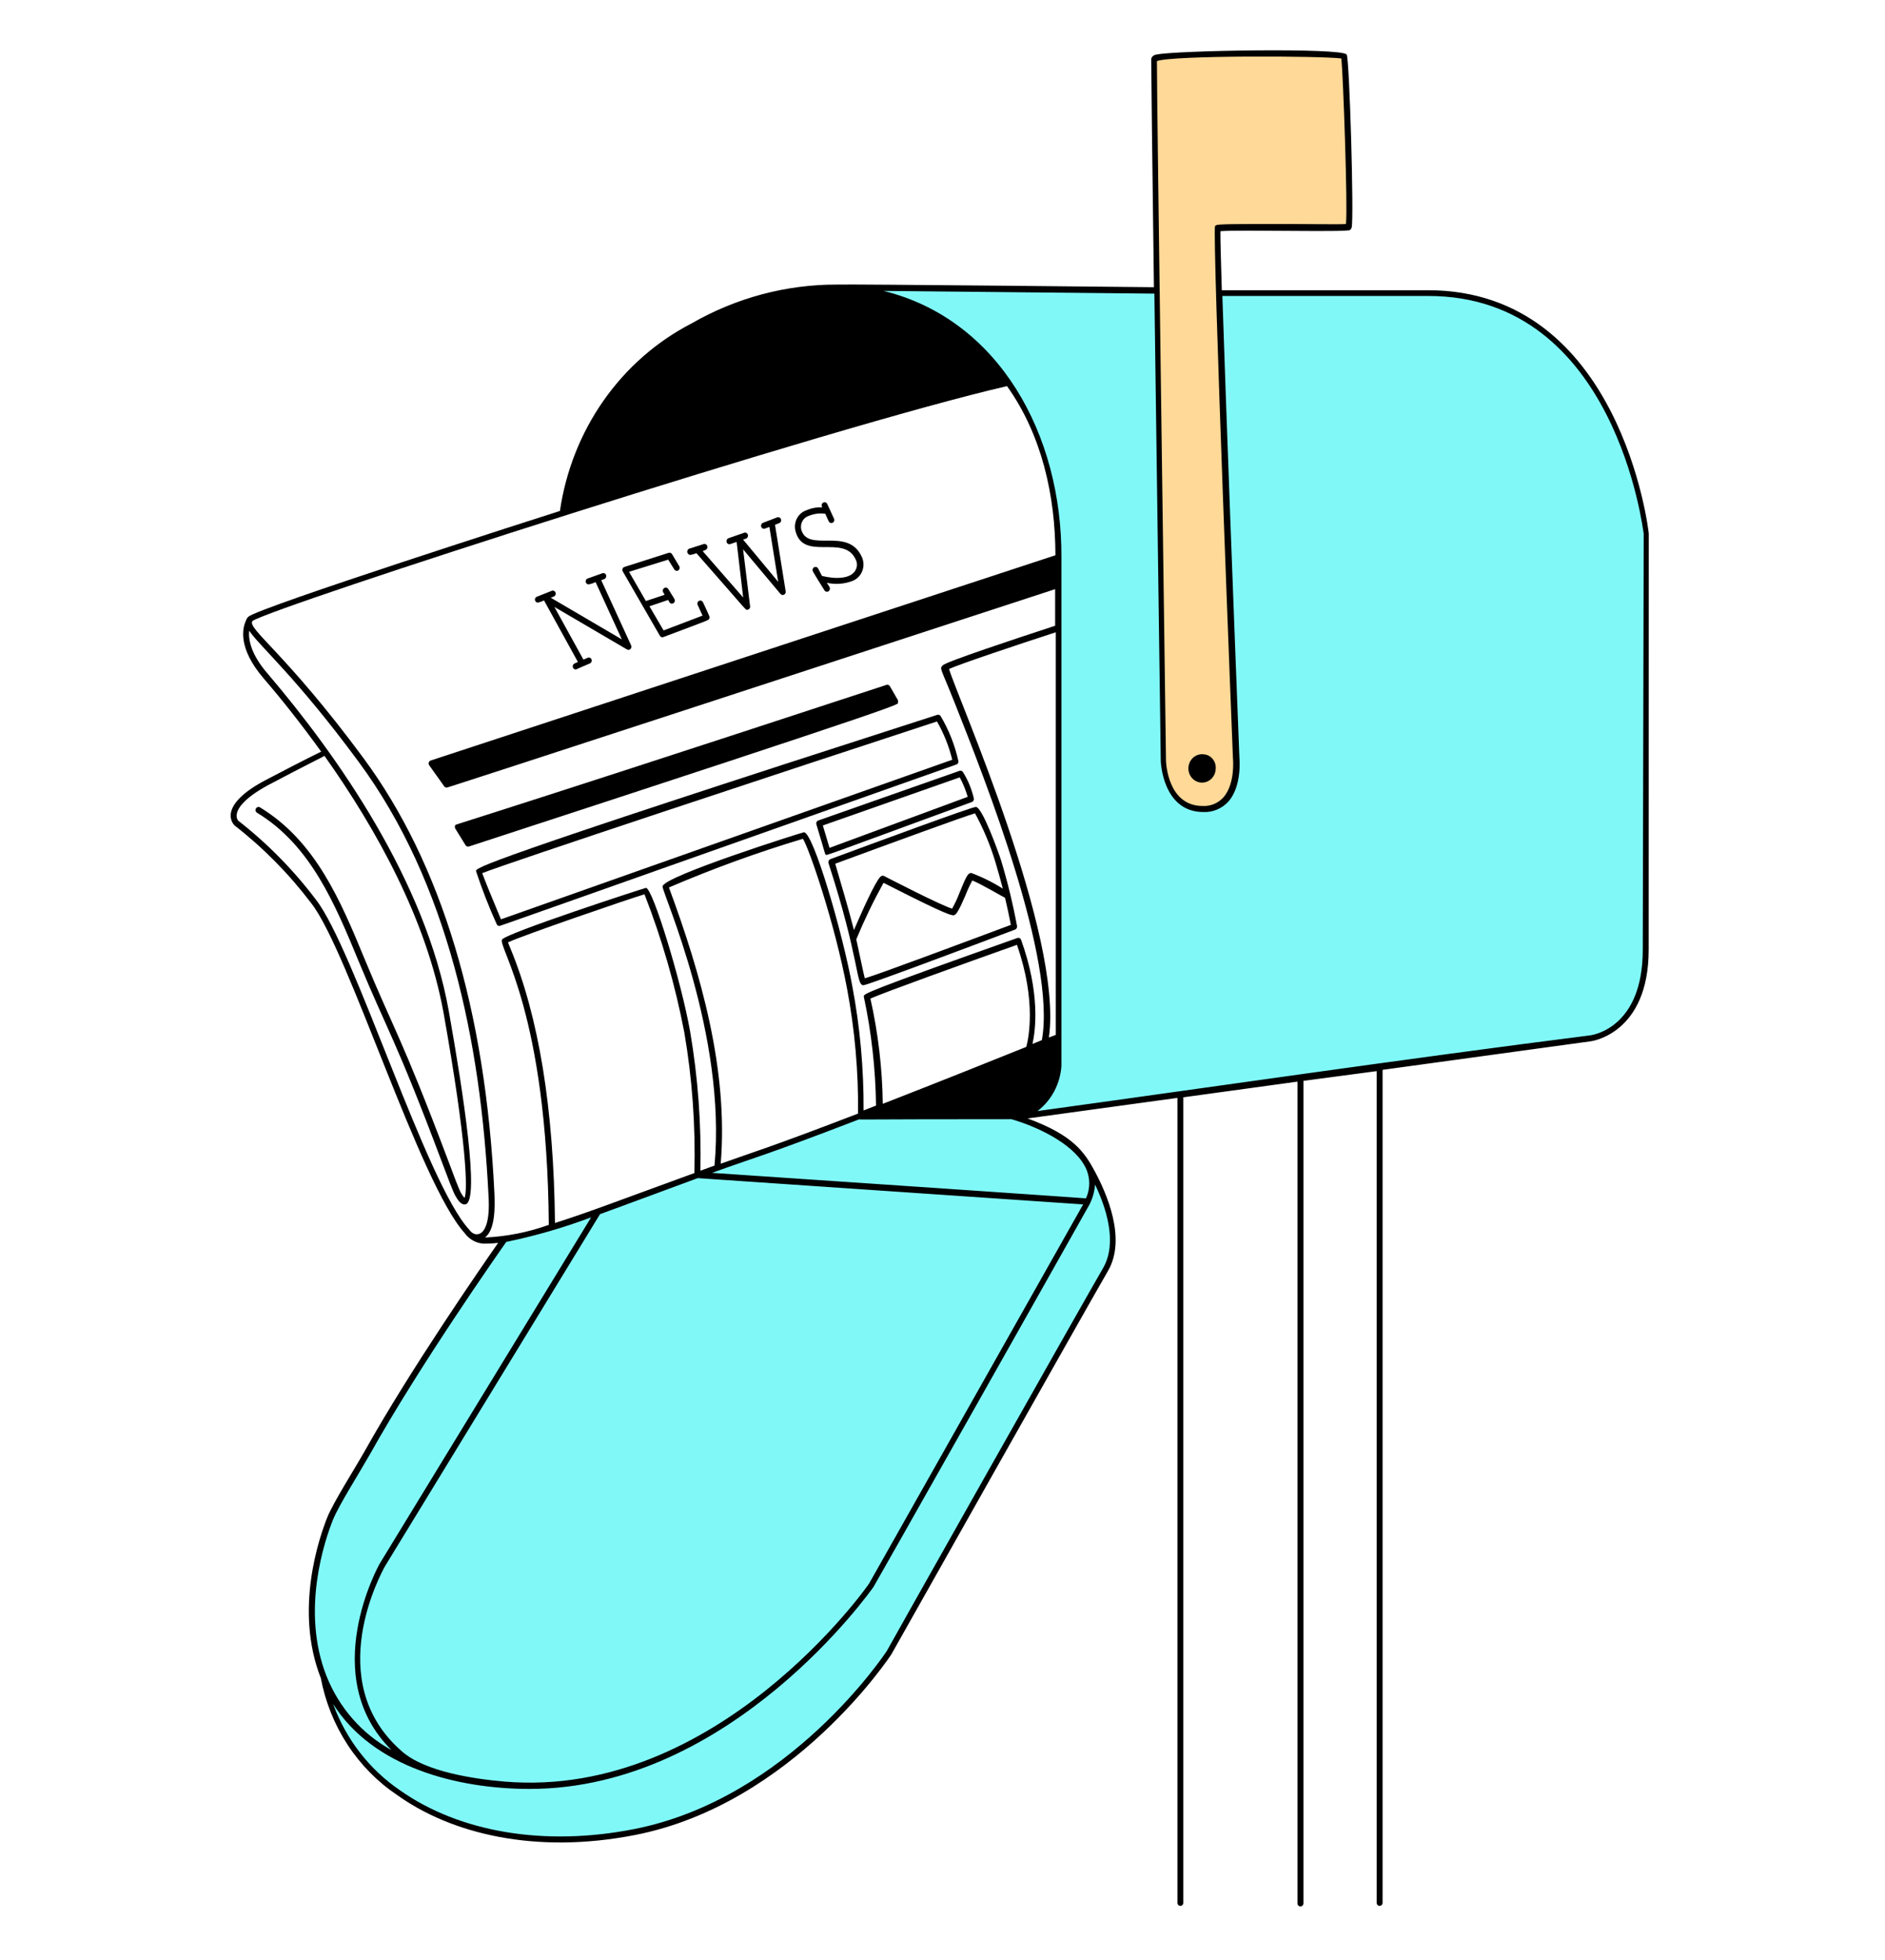 <svg width="152" height="158" viewBox="0 0 152 158" fill="none" xmlns="http://www.w3.org/2000/svg">
<path d="M89.153 102.346C87.235 105.666 71.698 133.259 71.698 133.259C71.698 133.259 63.966 145.207 51.192 147.719C38.417 150.231 27.787 144.618 26.118 135.253C24.397 130.904 25.25 125.833 26.639 122.411C27.13 121.194 28.708 118.737 29.621 117.104C33.872 109.521 40.69 99.897 40.69 99.897C41.605 99.827 42.505 99.618 43.362 99.277C61.686 93.617 54.204 94.92 69.032 90.029C82.162 90.241 81.535 90.21 81.95 90.139C83.083 90.492 86.48 91.709 87.628 93.837C87.673 93.915 91.071 99.025 89.153 102.346Z" fill="#81F8F8"/>
<path d="M132.701 43.047V76.582C132.701 83.223 128.231 83.718 128.231 83.718L82.569 89.998C82.957 89.855 83.316 89.637 83.626 89.354C85.136 87.965 85.355 85.429 85.355 85.429C85.408 80.201 85.755 44.609 84.857 39.397C84.183 35.325 82.282 31.581 79.428 28.707C76.574 25.832 72.915 23.976 68.979 23.406H115.162C130.663 23.422 132.701 43.047 132.701 43.047Z" fill="#81F8F8"/>
<path d="M99.655 61.141C99.655 61.141 100.078 65.239 96.99 65.239C93.902 65.239 93.796 61.369 93.796 61.369C93.796 61.369 93.041 5.956 93.041 4.849C93.041 4.119 108.217 4.315 108.36 4.551C108.503 4.786 108.972 18.194 108.707 18.351C108.443 18.508 98.311 18.241 98.137 18.453C97.964 18.665 99.655 61.141 99.655 61.141Z" fill="#FFD997"/>
<path d="M97.103 60.819C96.881 60.783 96.653 60.817 96.45 60.919C96.247 61.021 96.079 61.185 95.969 61.389C95.858 61.593 95.811 61.827 95.832 62.06C95.854 62.294 95.943 62.514 96.089 62.693C96.234 62.871 96.429 62.999 96.647 63.059C96.865 63.119 97.095 63.108 97.306 63.028C97.518 62.948 97.701 62.803 97.831 62.611C97.96 62.42 98.031 62.192 98.032 61.958C98.051 61.679 97.964 61.405 97.79 61.192C97.617 60.979 97.37 60.846 97.103 60.819Z" fill="black"/>
<path d="M132.95 43.023C132.95 42.827 130.685 23.398 115.132 23.398H98.522C98.447 20.894 98.401 19.175 98.409 18.641C99.798 18.508 108.526 18.736 108.858 18.547C108.92 18.496 108.967 18.428 108.994 18.351C109.19 17.566 108.82 4.786 108.594 4.401C108.247 3.828 94.589 4.072 93.26 4.401C93.139 4.401 92.845 4.519 92.83 4.778C92.83 5.218 92.913 13.256 93.049 23.155C93.049 23.155 68.3 22.896 67.499 22.943C63.39 22.931 59.346 24.012 55.752 26.083C52.947 27.531 50.519 29.66 48.673 32.29C46.828 34.921 45.62 37.975 45.151 41.194C44.004 41.556 20.931 48.942 20.032 49.719C19.937 49.8 19.869 49.91 19.836 50.033C19.542 50.646 19.172 52.247 21.248 54.681C22.758 56.431 24.328 58.425 25.899 60.6C25.521 60.78 24.389 61.337 21.422 62.892C19.678 63.802 18.734 64.744 18.613 65.576C18.586 65.752 18.599 65.932 18.651 66.101C18.704 66.27 18.794 66.424 18.915 66.55C21.234 68.353 23.315 70.464 25.106 72.83C28.126 76.7 33.819 95.367 37.465 99.41C37.676 99.705 37.956 99.938 38.279 100.086C38.602 100.235 38.956 100.294 39.308 100.258C39.595 100.258 39.883 100.239 40.168 100.203C38.757 102.228 33.094 110.408 29.425 116.963C28.511 118.572 26.918 121.06 26.405 122.301C25.733 123.965 23.717 129.813 25.869 135.292C26.233 137.211 26.964 139.034 28.02 140.652C29.076 142.271 30.434 143.651 32.014 144.712C36.401 147.852 43.173 149.517 51.221 147.939C63.943 145.442 71.803 133.495 71.886 133.361C72.044 133.087 87.446 105.737 89.349 102.456C90.859 99.842 89.206 96.176 88.322 94.512C87.439 92.847 86.518 91.521 82.864 90.171L94.944 88.514V153.449C94.954 153.507 94.983 153.56 95.026 153.598C95.07 153.636 95.125 153.656 95.181 153.656C95.238 153.656 95.293 153.636 95.337 153.598C95.38 153.56 95.409 153.507 95.419 153.449V88.467L104.623 87.203V153.449C104.623 153.516 104.648 153.58 104.693 153.627C104.739 153.674 104.8 153.701 104.864 153.701C104.928 153.701 104.99 153.674 105.035 153.627C105.08 153.58 105.106 153.516 105.106 153.449V87.141L111.01 86.356V153.449C111.02 153.507 111.049 153.56 111.093 153.598C111.136 153.636 111.191 153.656 111.248 153.656C111.305 153.656 111.359 153.636 111.403 153.598C111.446 153.56 111.476 153.507 111.486 153.449V86.253L128.254 83.953C128.307 83.953 132.943 83.357 132.943 76.574L132.95 43.023ZM93.29 4.927C94.46 4.449 106.669 4.504 108.164 4.715C108.307 6.066 108.685 16.71 108.534 18.061C107.99 18.1 105.914 18.061 104.064 18.061C98.137 18.061 98.1 18.061 97.979 18.233C97.73 18.555 99.413 61.055 99.421 61.133C99.428 61.212 99.617 63.151 98.666 64.273C98.451 64.511 98.189 64.698 97.899 64.82C97.608 64.942 97.295 64.996 96.982 64.98C94.158 64.98 94.03 61.502 94.022 61.353C93.992 58.535 93.275 7.683 93.29 4.927ZM38.779 99.41C38.379 99.661 38.024 99.41 37.835 99.135C34.385 95.446 28.579 76.519 25.476 72.532C23.663 70.134 21.557 67.994 19.209 66.165C19.155 66.093 19.116 66.009 19.095 65.92C19.074 65.831 19.072 65.737 19.089 65.647C19.142 65.255 19.542 64.423 21.633 63.292C24.902 61.565 25.982 61.063 26.163 60.937C30.399 66.911 34.393 74.164 35.759 81.614C37.662 92.29 37.715 96.003 37.458 96.584C37.347 96.46 37.251 96.323 37.171 96.176C36.997 95.862 36.62 94.857 36.099 93.46C32.324 83.467 31.75 83.004 29.387 77.281C27.454 72.594 25.431 67.798 20.961 65.09C20.906 65.058 20.841 65.051 20.78 65.068C20.72 65.086 20.668 65.127 20.637 65.184C20.62 65.212 20.61 65.243 20.605 65.275C20.6 65.307 20.602 65.34 20.61 65.371C20.617 65.403 20.631 65.432 20.65 65.458C20.669 65.484 20.692 65.505 20.72 65.522C25.053 68.144 27.016 72.893 28.911 77.477C31.282 83.216 31.863 83.655 35.616 93.64C36.167 95.108 36.529 96.074 36.725 96.419C36.922 96.765 37.216 97.204 37.571 97.086C38.651 96.678 37.413 88.397 36.19 81.52C34.317 71.024 27.22 60.929 21.603 54.335C20.229 52.765 20.017 51.556 20.093 50.85C20.961 52.13 23.868 54.571 28.904 61.4C36.144 71.189 38.779 84.055 39.391 96.38C39.534 98.602 39.051 99.23 38.779 99.41ZM39.111 99.771C39.949 99.127 39.912 97.267 39.866 96.184C39.157 81.426 35.593 69.619 29.296 61.102C23 52.585 19.904 50.685 20.357 50.065C22.011 48.934 67.122 34.365 81.203 31.131C84.004 35.056 85.098 39.954 85.106 44.766L34.732 61.314C34.695 61.325 34.661 61.345 34.634 61.373C34.606 61.4 34.585 61.435 34.573 61.473C34.561 61.511 34.558 61.551 34.565 61.591C34.572 61.63 34.588 61.667 34.611 61.699L35.819 63.394C35.841 63.425 35.869 63.451 35.902 63.469C35.935 63.487 35.971 63.496 36.008 63.496C36.084 63.496 33.743 64.281 85.083 47.498V50.45C81.739 51.541 76.31 53.346 76.023 53.637C75.736 53.927 75.857 53.817 77.027 56.777C79.474 62.962 85.189 77.399 84.011 83.859L83.256 84.165C83.505 83.043 83.89 80.068 82.335 75.766C82.324 75.736 82.308 75.709 82.287 75.685C82.266 75.662 82.24 75.643 82.212 75.63C82.184 75.617 82.154 75.61 82.123 75.609C82.093 75.608 82.062 75.613 82.033 75.624C69.651 80.013 69.651 80.13 69.651 80.335C70.27 83.225 70.602 86.174 70.64 89.134L69.636 89.527C69.656 86.17 69.352 82.82 68.73 79.526C67.952 75.224 65.582 67.099 64.827 67.099C64.713 67.099 53.426 70.663 53.426 71.472C53.426 72.053 58.59 83.412 57.616 93.97L56.476 94.386C56.559 90.62 56.281 86.854 55.646 83.145C54.944 79.149 52.626 71.582 52.09 71.582C51.999 71.582 40.712 75.256 40.478 75.758C40.176 76.394 44.132 81.716 44.253 98.751C42.595 99.347 40.864 99.691 39.111 99.771ZM70.187 80.507C71.191 80.052 77.586 77.744 82.003 76.174C83.619 80.79 82.909 83.812 82.758 84.401C80.093 85.476 75.661 87.25 71.184 88.993C71.147 86.135 70.813 83.29 70.187 80.507ZM84.577 83.647C85.763 75.444 77.156 56.109 76.529 53.935C77.36 53.55 82.018 51.988 85.136 50.975V83.435L84.577 83.647ZM53.94 71.55C57.469 70.036 61.075 68.726 64.744 67.625C65.212 68.324 67.296 74.337 68.3 79.691C68.928 83.013 69.226 86.393 69.191 89.778C61.98 92.557 60.614 92.918 58.115 93.821C58.741 86.293 56.522 78.513 53.94 71.55ZM48.383 97.887C49.893 97.346 55.231 95.359 56.265 94.983L87.341 97.102C87.341 97.102 70.217 127.419 70.089 127.654C69.961 127.89 57.828 145.058 40.712 143.637C38.288 143.433 34.272 142.852 32.407 141.196C25.884 135.536 30.814 126.697 31.04 126.281L48.383 97.887ZM44.751 98.602C44.661 89.409 43.445 81.936 41.12 76.37C41.059 76.221 40.999 76.08 40.961 75.978C42.139 75.413 50.776 72.453 51.969 72.1C53.373 75.695 54.447 79.419 55.178 83.223C55.82 86.968 56.093 90.772 55.993 94.574C49.258 97.031 47.514 97.714 44.751 98.602ZM26.858 122.505C27.333 121.343 28.942 118.807 29.84 117.23C33.819 110.11 40.161 101.066 40.825 100.124C43.15 99.645 45.437 98.984 47.666 98.146L30.625 126.053C30.565 126.147 25.544 135.128 31.569 141.094C29.212 139.808 27.361 137.706 26.337 135.151C24.23 129.844 26.208 124.13 26.858 122.505ZM88.3 95.501C89.145 97.251 90.149 100.148 88.956 102.22C87.054 105.502 71.644 132.835 71.501 133.118C71.418 133.236 63.672 145.011 51.116 147.468C43.928 148.881 37.065 147.735 32.241 144.328C29.787 142.657 27.902 140.223 26.858 137.373C30.074 142.475 36.854 144.226 42.713 144.226C58.99 144.226 70.316 128.117 70.444 127.929C70.572 127.741 84.955 102.275 87.688 97.4C88.041 96.83 88.252 96.177 88.3 95.501ZM87.454 93.978C87.68 94.374 87.809 94.822 87.829 95.282C87.849 95.742 87.759 96.2 87.567 96.615C87.492 96.615 87.945 96.615 57.413 94.559C60.999 93.263 61.573 93.209 69.304 90.233C69.387 90.288 68.549 90.233 81.557 90.233C83.513 90.791 86.427 92.117 87.454 93.978ZM132.467 76.582C132.467 82.909 128.39 83.451 128.209 83.475C113.494 85.335 96.257 87.847 83.664 89.574C84.219 89.149 84.678 88.604 85.011 87.977C85.343 87.349 85.541 86.654 85.589 85.939V44.947C85.642 35.04 80.553 25.746 71.244 23.453L93.086 23.673C93.298 39.585 93.585 59.987 93.6 61.353C93.6 61.4 93.743 65.467 97.035 65.467C97.415 65.484 97.793 65.417 98.145 65.267C98.497 65.118 98.814 64.892 99.073 64.603C100.13 63.371 99.957 61.283 99.942 61.11C99.526 50.481 98.855 32.748 98.568 23.862H115.178C130.315 23.862 132.497 42.867 132.543 43.031L132.467 76.582Z" fill="black"/>
<path d="M66.805 69.58C69.35 77.43 69.01 79.432 69.621 79.432C69.931 79.432 78.281 76.292 81.86 74.942C81.912 74.919 81.956 74.879 81.983 74.828C82.01 74.776 82.02 74.717 82.011 74.659C81.678 72.874 81.25 71.111 80.727 69.376C80.554 68.834 79.217 65.058 78.689 65.058C78.334 65.058 70.384 68.002 66.956 69.266C66.898 69.289 66.85 69.334 66.822 69.392C66.794 69.451 66.788 69.518 66.805 69.58ZM69.735 78.874C69.629 78.505 69.297 76.834 69.047 75.734C69.695 74.171 70.428 72.649 71.245 71.174L71.584 71.346C76.605 73.905 76.801 73.835 76.968 73.772C77.134 73.709 77.39 73.262 77.843 72.202C78.006 71.785 78.193 71.379 78.402 70.985C79.059 71.236 80.961 72.359 81.044 72.382C81.218 73.113 81.369 73.835 81.513 74.565C77.156 76.19 70.859 78.545 69.735 78.874ZM78.598 65.529C79.282 66.773 79.837 68.089 80.252 69.454C80.468 70.177 80.672 70.907 80.863 71.645C80.058 71.135 79.206 70.712 78.319 70.381C78.047 70.381 77.904 70.671 77.383 71.951C77.214 72.401 77.012 72.836 76.779 73.254C76.024 73.073 71.494 70.734 71.282 70.624C71.217 70.597 71.144 70.597 71.079 70.624C70.807 70.734 70.059 72.194 68.859 74.981C68.444 73.356 67.824 71.244 67.349 69.635C71.592 68.073 77.783 65.804 78.613 65.577L78.598 65.529Z" fill="black"/>
<path d="M65.831 66.464C66.586 68.944 66.496 68.819 66.586 68.897C66.677 68.976 65.892 69.235 78.372 64.658C78.43 64.637 78.478 64.593 78.506 64.536C78.534 64.479 78.54 64.413 78.523 64.352C78.345 63.593 78.044 62.87 77.632 62.217C77.6 62.18 77.559 62.154 77.514 62.142C77.468 62.129 77.42 62.131 77.375 62.146L65.96 66.157C65.905 66.182 65.861 66.227 65.837 66.284C65.813 66.341 65.811 66.405 65.831 66.464ZM77.39 62.672C77.657 63.17 77.872 63.697 78.032 64.242L66.888 68.356L66.352 66.55L77.39 62.672Z" fill="black"/>
<path d="M77.284 61.369C77.001 60.084 76.517 58.856 75.85 57.734C75.821 57.689 75.779 57.655 75.73 57.636C75.681 57.618 75.628 57.617 75.578 57.632C38.115 69.682 38.387 69.972 38.387 70.239C38.867 71.69 39.421 73.113 40.048 74.502C40.065 74.547 40.095 74.586 40.134 74.613C40.174 74.639 40.22 74.653 40.267 74.651C40.342 74.651 39.678 74.871 77.141 61.628C77.189 61.608 77.229 61.571 77.255 61.524C77.281 61.477 77.292 61.422 77.284 61.369ZM40.395 74.117C39.852 72.822 39.089 70.977 38.885 70.396C41.044 69.533 63.453 62.13 75.555 58.166C76.106 59.128 76.52 60.167 76.786 61.251L40.395 74.117Z" fill="black"/>
<path d="M43.377 48.581C43.547 48.546 43.712 48.487 43.868 48.409L46.601 53.37L46.322 53.495C46.273 53.519 46.233 53.559 46.208 53.609C46.183 53.659 46.176 53.717 46.186 53.772C46.197 53.827 46.225 53.877 46.266 53.914C46.306 53.95 46.358 53.972 46.412 53.974C46.488 53.974 46.412 53.974 47.567 53.487C47.597 53.475 47.623 53.456 47.645 53.432C47.668 53.409 47.685 53.381 47.697 53.35C47.709 53.32 47.715 53.287 47.715 53.254C47.715 53.221 47.708 53.188 47.696 53.158C47.683 53.128 47.666 53.102 47.643 53.079C47.621 53.057 47.595 53.04 47.566 53.028C47.537 53.016 47.507 53.011 47.476 53.011C47.445 53.012 47.414 53.019 47.386 53.032L47.046 53.181L44.706 48.934L50.565 52.365C50.609 52.388 50.659 52.397 50.708 52.39C50.757 52.383 50.803 52.36 50.839 52.325C50.876 52.29 50.901 52.244 50.911 52.194C50.921 52.143 50.916 52.091 50.897 52.043L48.481 46.776L48.722 46.689C48.783 46.666 48.832 46.62 48.86 46.56C48.888 46.5 48.893 46.431 48.873 46.368C48.863 46.337 48.847 46.309 48.827 46.285C48.806 46.261 48.781 46.241 48.753 46.227C48.724 46.213 48.694 46.205 48.663 46.204C48.632 46.202 48.601 46.207 48.572 46.218L47.401 46.635C47.344 46.649 47.294 46.685 47.262 46.737C47.229 46.788 47.216 46.85 47.226 46.91C47.236 46.971 47.267 47.025 47.313 47.063C47.36 47.1 47.418 47.118 47.477 47.113C47.667 47.076 47.852 47.015 48.028 46.933L50.142 51.549L44.411 48.189L44.661 48.095C44.719 48.07 44.766 48.023 44.792 47.962C44.817 47.902 44.819 47.834 44.797 47.773C44.786 47.743 44.769 47.715 44.748 47.692C44.727 47.669 44.702 47.65 44.674 47.637C44.646 47.624 44.615 47.617 44.585 47.616C44.554 47.615 44.523 47.62 44.495 47.631L43.309 48.102C43.253 48.117 43.204 48.153 43.172 48.203C43.14 48.254 43.127 48.314 43.136 48.374C43.144 48.433 43.174 48.487 43.218 48.526C43.263 48.564 43.319 48.584 43.377 48.581Z" fill="black"/>
<path d="M53.207 51.25C53.233 51.303 53.277 51.343 53.33 51.363C53.383 51.384 53.442 51.383 53.494 51.36C57.375 49.9 57.141 50.01 57.194 49.861C57.246 49.712 57.239 49.759 56.688 48.558C56.66 48.499 56.611 48.454 56.552 48.432C56.493 48.41 56.428 48.413 56.371 48.44C56.342 48.453 56.316 48.473 56.295 48.497C56.274 48.521 56.257 48.549 56.247 48.58C56.236 48.611 56.232 48.643 56.234 48.676C56.235 48.709 56.243 48.74 56.258 48.77L56.65 49.633L53.509 50.827L52.369 48.88L53.879 48.369C53.977 48.55 54.015 48.668 54.181 48.668C54.223 48.667 54.264 48.654 54.3 48.632C54.336 48.61 54.366 48.578 54.386 48.54C54.407 48.502 54.418 48.459 54.417 48.415C54.417 48.371 54.406 48.329 54.385 48.291L53.879 47.474C53.844 47.425 53.792 47.39 53.734 47.377C53.675 47.365 53.615 47.375 53.563 47.406C53.512 47.437 53.473 47.487 53.455 47.546C53.436 47.605 53.44 47.669 53.464 47.726L53.592 47.953L52.082 48.456L50.723 46.101L53.879 45.12L54.37 45.904C54.404 45.961 54.458 46 54.52 46.015C54.583 46.03 54.648 46.018 54.702 45.983C54.728 45.965 54.75 45.943 54.768 45.916C54.785 45.89 54.797 45.86 54.804 45.829C54.81 45.798 54.81 45.765 54.804 45.734C54.799 45.702 54.787 45.672 54.77 45.645L54.189 44.672C54.16 44.627 54.118 44.593 54.069 44.574C54.02 44.556 53.967 44.554 53.917 44.57L50.353 45.708C50.319 45.718 50.287 45.737 50.26 45.762C50.233 45.787 50.212 45.819 50.199 45.854C50.186 45.889 50.181 45.926 50.184 45.964C50.187 46.001 50.199 46.037 50.218 46.069L53.207 51.25Z" fill="black"/>
<path d="M55.699 44.735C55.856 44.704 56.01 44.659 56.16 44.601C60.305 49.311 60.093 49.162 60.244 49.162C60.278 49.162 60.311 49.155 60.342 49.141C60.373 49.127 60.401 49.106 60.424 49.08C60.446 49.054 60.464 49.024 60.474 48.991C60.485 48.958 60.489 48.922 60.486 48.887L59.92 44.287L62.94 47.89C62.975 47.929 63.02 47.955 63.071 47.965C63.121 47.974 63.172 47.968 63.218 47.945C63.264 47.922 63.303 47.885 63.327 47.839C63.352 47.792 63.361 47.739 63.355 47.686L62.494 42.309L62.834 42.176C62.863 42.164 62.89 42.147 62.913 42.125C62.936 42.103 62.954 42.076 62.967 42.047C62.98 42.017 62.987 41.985 62.988 41.953C62.989 41.92 62.984 41.888 62.974 41.858C62.963 41.827 62.946 41.799 62.925 41.776C62.904 41.752 62.878 41.733 62.85 41.719C62.821 41.706 62.791 41.698 62.759 41.697C62.728 41.696 62.697 41.701 62.668 41.712L61.52 42.152C61.462 42.177 61.414 42.224 61.389 42.284C61.364 42.344 61.362 42.413 61.384 42.474C61.395 42.504 61.412 42.531 61.433 42.554C61.454 42.578 61.479 42.596 61.507 42.61C61.535 42.623 61.565 42.63 61.596 42.631C61.627 42.632 61.657 42.627 61.686 42.615L62.041 42.482L62.751 46.909L59.92 43.502L60.161 43.424C60.219 43.401 60.267 43.355 60.294 43.297C60.32 43.238 60.324 43.171 60.305 43.11C60.295 43.078 60.28 43.049 60.26 43.025C60.239 42.999 60.214 42.979 60.186 42.964C60.158 42.95 60.127 42.941 60.095 42.939C60.064 42.937 60.032 42.942 60.003 42.953L58.742 43.392C58.683 43.415 58.635 43.461 58.607 43.519C58.579 43.577 58.574 43.644 58.591 43.706C58.6 43.738 58.615 43.767 58.636 43.792C58.656 43.817 58.681 43.837 58.71 43.852C58.738 43.866 58.769 43.875 58.8 43.877C58.831 43.879 58.863 43.874 58.893 43.863L59.399 43.691L59.927 48.173L56.666 44.436L56.9 44.334C56.954 44.31 56.999 44.266 57.024 44.211C57.05 44.155 57.054 44.091 57.038 44.032C57.021 43.972 56.983 43.922 56.933 43.889C56.883 43.857 56.822 43.845 56.764 43.855L55.639 44.217C55.573 44.225 55.513 44.26 55.471 44.315C55.43 44.369 55.412 44.438 55.42 44.507C55.428 44.576 55.462 44.638 55.514 44.681C55.566 44.724 55.633 44.743 55.699 44.735Z" fill="black"/>
<path d="M68.979 45.064C69.041 45.173 69.08 45.295 69.095 45.42C69.109 45.546 69.098 45.673 69.062 45.794C68.752 46.768 67.227 46.674 66.276 46.43L65.959 45.81C65.926 45.762 65.878 45.727 65.823 45.712C65.768 45.697 65.71 45.702 65.658 45.728C65.606 45.753 65.565 45.797 65.542 45.85C65.518 45.904 65.513 45.965 65.529 46.022C65.529 46.022 65.529 46.085 66.48 47.592C66.514 47.648 66.568 47.688 66.63 47.703C66.693 47.717 66.758 47.706 66.812 47.671C66.865 47.634 66.902 47.578 66.916 47.513C66.93 47.449 66.92 47.382 66.888 47.325L66.676 46.988C67.377 47.143 68.105 47.086 68.775 46.823C68.954 46.748 69.116 46.634 69.25 46.489C69.384 46.344 69.486 46.171 69.55 45.982C69.615 45.792 69.639 45.591 69.623 45.391C69.606 45.191 69.549 44.996 69.455 44.821C68.315 42.466 65.121 44.593 64.608 42.686C64.556 42.455 64.591 42.213 64.707 42.008C64.822 41.804 65.008 41.653 65.227 41.587C65.646 41.416 66.101 41.359 66.548 41.422L66.82 42.026C66.84 42.069 66.872 42.104 66.91 42.129C66.949 42.154 66.993 42.167 67.039 42.168C67.079 42.168 67.118 42.158 67.154 42.138C67.189 42.118 67.219 42.089 67.24 42.053C67.261 42.017 67.273 41.977 67.275 41.935C67.277 41.893 67.268 41.852 67.25 41.815L66.691 40.598C66.659 40.549 66.61 40.514 66.555 40.499C66.5 40.484 66.442 40.49 66.39 40.515C66.339 40.541 66.298 40.584 66.274 40.638C66.25 40.692 66.246 40.753 66.261 40.81L66.306 40.904C65.869 40.882 65.433 40.962 65.03 41.139C64.703 41.247 64.428 41.481 64.263 41.794C64.099 42.108 64.057 42.475 64.147 42.819C64.781 45.276 68.013 43.055 68.979 45.064Z" fill="black"/>
<path d="M72.399 56.439L71.758 55.325C71.73 55.278 71.689 55.242 71.639 55.222C71.59 55.202 71.536 55.2 71.486 55.215C34.408 67.382 36.756 66.385 36.703 66.566C36.688 66.6 36.68 66.638 36.68 66.676C36.68 66.714 36.688 66.751 36.703 66.786L37.541 68.144C37.571 68.188 37.612 68.222 37.661 68.24C37.71 68.258 37.763 68.26 37.813 68.246C74.808 56.172 72.331 56.824 72.399 56.643C72.413 56.611 72.42 56.577 72.42 56.541C72.42 56.506 72.413 56.471 72.399 56.439Z" fill="black"/>
</svg>
